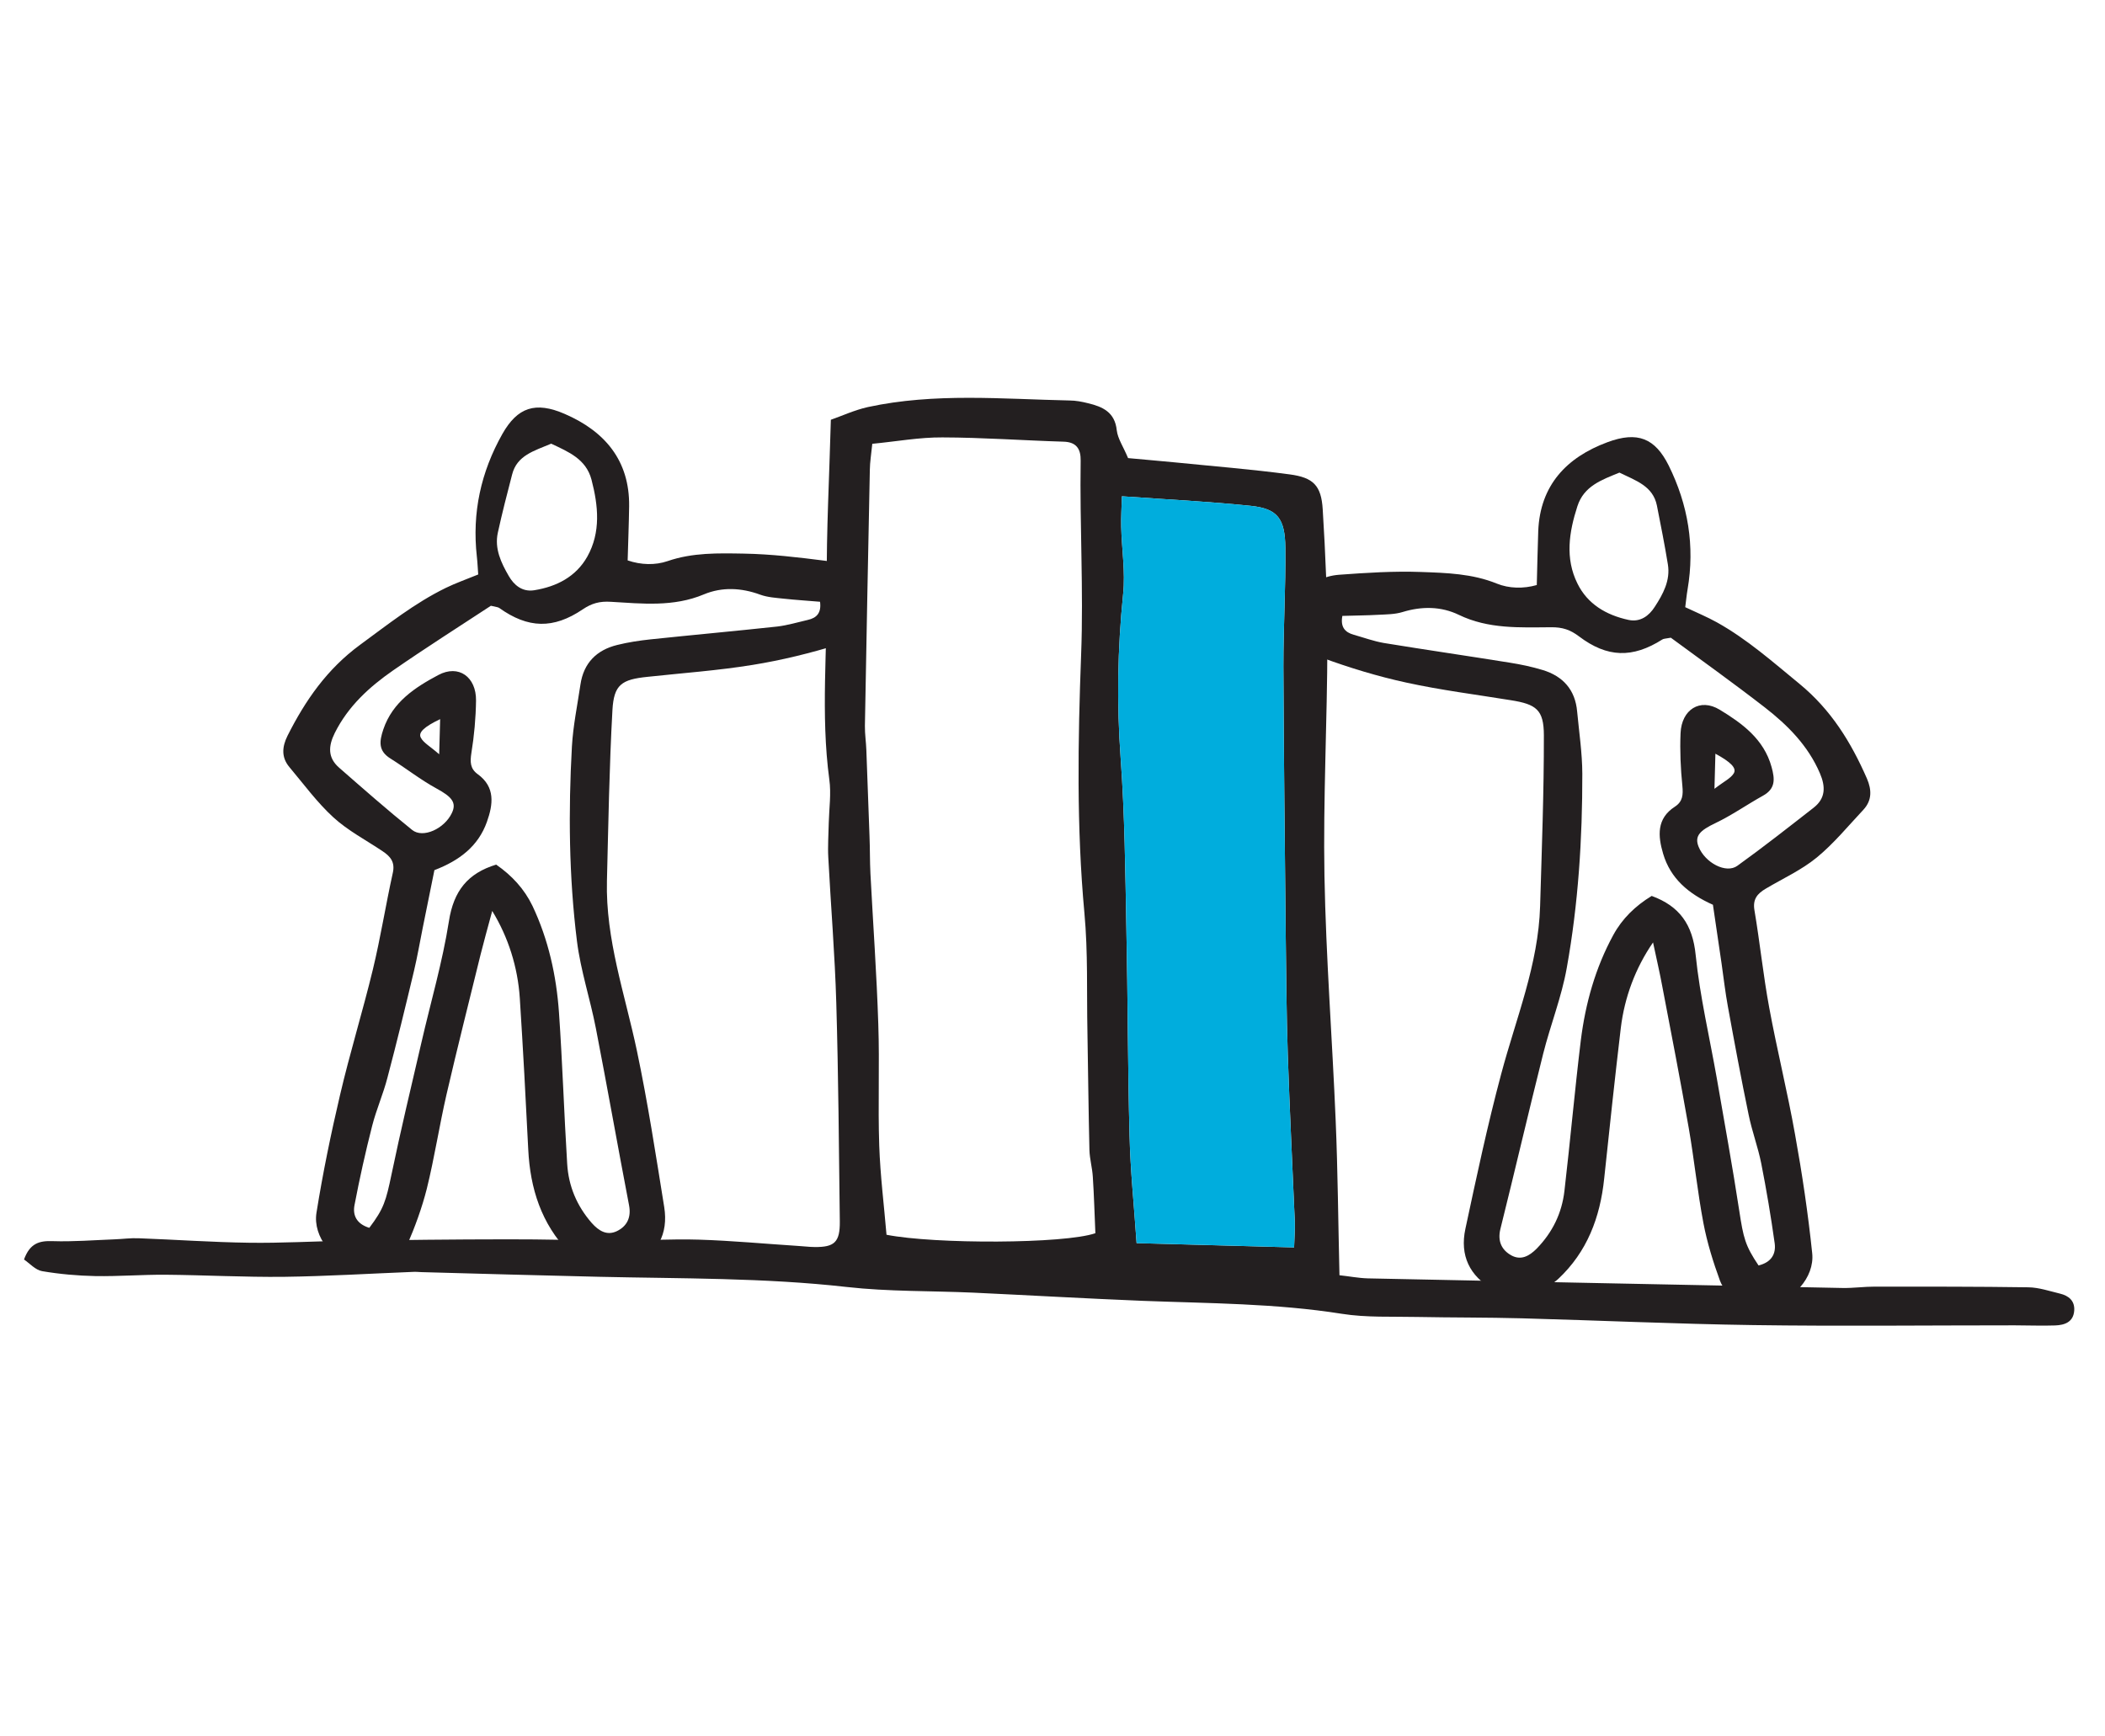 <?xml version="1.0" encoding="utf-8"?>
<!-- Generator: Adobe Illustrator 15.1.0, SVG Export Plug-In . SVG Version: 6.00 Build 0)  -->
<!DOCTYPE svg PUBLIC "-//W3C//DTD SVG 1.1//EN" "http://www.w3.org/Graphics/SVG/1.1/DTD/svg11.dtd">
<svg version="1.1" id="Layer_1" xmlns="http://www.w3.org/2000/svg" xmlns:xlink="http://www.w3.org/1999/xlink" x="0px" y="0px"
	 width="160px" height="132px" viewBox="0 0 160 132" enable-background="new 0 0 160 132" xml:space="preserve">
<path fill="#231F20" d="M156.583,98.34c-0.799-0.192-1.602-0.469-2.404-0.481c-3.879-0.058-7.77-0.051-11.65-0.052
	c-0.822-0.003-1.637,0.116-2.457,0.104c-12.032-0.24-24.073-0.481-36.104-0.731c-0.718-0.02-1.432-0.163-2.156-0.238
	c-0.098-4.083-0.126-7.907-0.287-11.733c-0.257-6.211-0.74-12.419-0.854-18.635c-0.105-5.866,0.214-11.749,0.222-17.621
	c0.009-3.419-0.145-6.831-0.354-10.235c-0.111-1.807-0.709-2.418-2.515-2.656c-2.918-0.391-5.847-0.623-8.766-0.917
	c-1.205-0.118-2.412-0.217-3.514-0.321c-0.354-0.858-0.782-1.467-0.859-2.11c-0.142-1.382-1.074-1.796-2.182-2.061
	c-0.459-0.116-0.938-0.207-1.41-0.209c-5.124-0.109-10.256-0.598-15.329,0.501c-1.025,0.229-1.991,0.681-2.811,0.964
	c-0.121,4.491-0.342,8.448-0.308,12.416c0.054,4.979-0.478,9.959,0.191,14.933c0.15,1.071-0.013,2.18-0.042,3.276
	c-0.016,0.888-0.085,1.782-0.035,2.663c0.193,3.688,0.5,7.367,0.607,11.053c0.162,5.538,0.2,11.072,0.268,16.605
	c0.015,1.568-0.402,1.963-1.932,1.941c-0.405-0.001-0.811-0.062-1.225-0.081c-2.518-0.162-5.041-0.402-7.56-0.479
	c-2.114-0.066-4.223,0.075-6.337,0.066c-2.729-0.009-5.463-0.102-8.203-0.091c-4.097,0.002-8.187,0.051-12.286,0.111
	c-2.457,0.037-4.916,0.186-7.37,0.149c-2.794-0.038-5.592-0.237-8.384-0.341c-0.614-0.027-1.228,0.062-1.843,0.083
	c-1.57,0.06-3.141,0.188-4.696,0.136c-1.01-0.037-1.723,0.159-2.173,1.396c0.427,0.293,0.867,0.797,1.373,0.886
	c1.335,0.226,2.701,0.348,4.05,0.375c1.774,0.029,3.544-0.113,5.309-0.103c3.013,0.026,6.02,0.191,9.032,0.159
	c3.269-0.043,6.541-0.247,9.801-0.375c0.208-0.016,0.415,0.011,0.623,0.017c4.501,0.121,9.001,0.254,13.501,0.355
	c6.285,0.144,12.575,0.067,18.843,0.775c3.182,0.359,6.414,0.287,9.62,0.431c4.3,0.201,8.59,0.449,12.881,0.623
	c5.054,0.194,10.116,0.189,15.138,0.986c1.87,0.295,3.808,0.197,5.714,0.239c2.651,0.052,5.306,0.031,7.966,0.103
	c5.859,0.159,11.716,0.43,17.576,0.515c6.627,0.094,13.256,0.018,19.884,0.019c1.03-0.001,2.049,0.045,3.078,0.008
	c0.72-0.027,1.386-0.255,1.447-1.133C157.711,98.88,157.239,98.499,156.583,98.34 M67.383,93.864
	c-0.185-2.205-0.474-4.488-0.553-6.783c-0.105-3.075,0.034-6.147-0.071-9.219c-0.123-3.819-0.398-7.631-0.597-11.441
	c-0.049-0.954-0.032-1.907-0.071-2.863c-0.074-2.181-0.157-4.355-0.24-6.53c-0.021-0.614-0.118-1.231-0.11-1.845
	c0.119-6.482,0.238-12.975,0.375-19.469c0.006-0.594,0.109-1.196,0.186-1.977c1.837-0.176,3.583-0.499,5.329-0.486
	c3.068,0.007,6.141,0.232,9.207,0.324c1.001,0.027,1.315,0.574,1.303,1.442c-0.077,4.917,0.224,9.815,0.035,14.738
	c-0.245,6.539-0.355,13.106,0.25,19.656c0.277,2.991,0.168,6.01,0.229,9.013c0.05,3.005,0.082,6.009,0.152,9.004
	c0.02,0.682,0.218,1.356,0.257,2.028c0.094,1.418,0.131,2.836,0.195,4.291C80.904,94.562,71.046,94.585,67.383,93.864
	 M98.364,94.826l-11.972-0.325c-0.197-2.884-0.474-5.525-0.536-8.182c-0.14-5.263-0.13-10.521-0.242-15.782
	c-0.081-4.299-0.125-8.615-0.434-12.9c-0.304-4.172-0.237-8.317,0.188-12.477c0.178-1.676-0.107-3.403-0.146-5.112
	c-0.018-0.728,0.029-1.454,0.053-2.321c3.459,0.245,6.637,0.396,9.811,0.728c2.006,0.216,2.59,0.948,2.613,3.187
	c0.031,3.014-0.152,6.02-0.149,9.023c0.026,6.695,0.109,13.391,0.173,20.087c0.038,3.136,0.057,6.28,0.161,9.419
	c0.141,4.231,0.355,8.469,0.534,12.704C98.438,93.47,98.386,94.062,98.364,94.826"/>
<path fill="#00ADDD" d="M98.364,94.826l-11.972-0.325c-0.197-2.884-0.474-5.525-0.536-8.182c-0.14-5.263-0.13-10.521-0.242-15.782
	c-0.081-4.299-0.125-8.615-0.434-12.9c-0.304-4.172-0.237-8.317,0.188-12.477c0.178-1.676-0.107-3.403-0.146-5.112
	c-0.018-0.728,0.029-1.454,0.053-2.321c3.459,0.245,6.637,0.396,9.811,0.728c2.006,0.216,2.59,0.948,2.613,3.187
	c0.031,3.014-0.152,6.02-0.149,9.023c0.026,6.695,0.109,13.391,0.173,20.087c0.038,3.136,0.057,6.28,0.161,9.419
	c0.141,4.231,0.355,8.469,0.534,12.704C98.438,93.47,98.386,94.062,98.364,94.826"/>
<path fill="#231F20" d="M65.463,44.516c-0.572-1.195-1.549-1.732-2.725-1.886c-2.06-0.263-4.131-0.509-6.198-0.545
	c-1.935-0.034-3.887-0.087-5.794,0.569c-0.943,0.323-2.019,0.295-3.038-0.053c0.039-1.444,0.093-2.775,0.112-4.105
	c0.047-3.502-1.867-5.715-4.881-7.024c-2.258-0.986-3.612-0.495-4.752,1.513c-1.637,2.903-2.315,6-1.942,9.323
	c0.054,0.465,0.069,0.937,0.104,1.363c-0.907,0.372-1.708,0.651-2.464,1.02c-2.363,1.153-4.399,2.778-6.518,4.328
	c-2.515,1.848-4.156,4.22-5.513,6.913c-0.419,0.847-0.479,1.639,0.143,2.382c1.088,1.294,2.099,2.681,3.343,3.82
	c1.105,1.012,2.483,1.729,3.745,2.577c0.603,0.402,0.96,0.837,0.768,1.663c-0.539,2.432-0.926,4.904-1.511,7.323
	c-0.775,3.199-1.749,6.346-2.496,9.544c-0.694,2.955-1.312,5.951-1.791,8.951c-0.295,1.84,1.296,3.744,3.119,4.096
	c1.474,0.277,3.229-0.393,3.764-1.626c0.604-1.39,1.135-2.84,1.505-4.303c0.583-2.362,0.951-4.79,1.497-7.162
	c0.823-3.558,1.722-7.103,2.592-10.647c0.244-0.976,0.515-1.94,0.882-3.301c1.229,2.008,1.942,4.283,2.096,6.63
	c0.246,3.83,0.453,7.67,0.642,11.508c0.146,2.96,0.99,5.626,3.092,7.808c1.158,1.201,3.58,1.701,4.901,1.039
	c1.818-0.905,2.671-2.42,2.341-4.479c-0.64-3.973-1.249-7.955-2.077-11.886c-0.904-4.283-2.387-8.459-2.276-12.912
	c0.109-4.33,0.178-8.662,0.418-12.979c0.109-1.943,0.705-2.323,2.655-2.525c2.662-0.288,5.348-0.478,7.994-0.907
	c2.219-0.357,4.414-0.9,6.557-1.56C65.669,48.384,66.319,46.324,65.463,44.516 M37.841,40.491c0.323-1.483,0.703-2.954,1.084-4.417
	c0.369-1.463,1.672-1.796,2.971-2.347c1.333,0.63,2.641,1.167,3.061,2.726c0.522,1.998,0.722,4.004-0.318,5.864
	c-0.863,1.526-2.328,2.278-4.036,2.553c-0.92,0.146-1.547-0.41-1.935-1.089C38.09,42.783,37.573,41.704,37.841,40.491
	 M61.398,47.126c-0.77,0.177-1.541,0.411-2.326,0.503c-3.21,0.347-6.43,0.638-9.639,0.976c-0.844,0.091-1.696,0.219-2.514,0.423
	c-1.568,0.383-2.558,1.367-2.8,3.012c-0.231,1.561-0.557,3.128-0.648,4.703c-0.274,4.941-0.229,9.89,0.384,14.806
	c0.279,2.226,1.005,4.398,1.435,6.61c0.87,4.481,1.664,8.985,2.524,13.465c0.181,0.949-0.176,1.603-0.931,1.968
	c-0.738,0.349-1.351,0.002-1.91-0.628c-1.135-1.306-1.756-2.795-1.861-4.478c-0.237-3.831-0.358-7.678-0.624-11.508
	c-0.197-2.811-0.803-5.556-2.017-8.119c-0.618-1.28-1.562-2.306-2.758-3.133c-2.16,0.658-3.234,1.999-3.591,4.303
	c-0.49,3.121-1.395,6.186-2.101,9.271c-0.771,3.321-1.568,6.643-2.262,9.976c-0.423,2.019-0.581,2.6-1.688,4.062
	c-0.982-0.301-1.276-0.971-1.123-1.739c0.385-2.021,0.835-4.036,1.343-6.026c0.316-1.236,0.84-2.413,1.156-3.641
	c0.715-2.7,1.375-5.419,2.024-8.141c0.255-1.069,0.436-2.151,0.655-3.23c0.294-1.483,0.6-2.968,0.893-4.414
	c1.908-0.731,3.335-1.825,3.99-3.668c0.469-1.318,0.657-2.644-0.695-3.625c-0.583-0.422-0.588-0.933-0.485-1.609
	c0.214-1.316,0.336-2.663,0.354-3.994c0.019-1.785-1.313-2.765-2.866-1.938c-1.753,0.935-3.473,2.041-4.181,4.135
	c-0.308,0.918-0.393,1.633,0.545,2.216c1.179,0.739,2.278,1.61,3.498,2.276c1.153,0.626,1.548,1.071,1.167,1.864
	c-0.562,1.193-2.196,1.95-3.019,1.287c-1.894-1.524-3.72-3.132-5.547-4.73c-0.875-0.76-0.833-1.637-0.333-2.643
	c1.019-2.041,2.634-3.506,4.443-4.762c2.493-1.726,5.057-3.354,7.423-4.907c0.402,0.096,0.544,0.102,0.637,0.169
	c2.186,1.56,4.111,1.613,6.342,0.105c0.673-0.454,1.283-0.636,2.168-0.573c2.347,0.138,4.738,0.402,7.04-0.566
	c1.375-0.575,2.848-0.508,4.286,0.023c0.561,0.203,1.193,0.24,1.795,0.304c0.903,0.099,1.809,0.152,2.75,0.234
	C62.442,46.587,62.082,46.975,61.398,47.126 M33.455,54.668l-0.073,2.67c-0.701-0.613-1.184-0.863-1.392-1.255
	C31.764,55.68,32.258,55.24,33.455,54.668"/>
<path fill="#231F20" d="M141.904,59.183c-1.211-2.762-2.72-5.221-5.13-7.201c-2.024-1.661-3.979-3.395-6.276-4.674
	c-0.734-0.407-1.51-0.73-2.404-1.151c0.058-0.423,0.099-0.895,0.178-1.354c0.562-3.3,0.041-6.43-1.435-9.414
	c-1.03-2.067-2.356-2.633-4.664-1.77c-3.08,1.144-5.111,3.25-5.252,6.75c-0.047,1.331-0.072,2.662-0.111,4.105
	c-1.028,0.292-2.113,0.264-3.039-0.111c-1.868-0.759-3.82-0.812-5.753-0.882c-2.066-0.076-4.147,0.058-6.22,0.21
	c-1.182,0.09-2.187,0.572-2.812,1.736c-0.955,1.759-0.426,3.85,1.453,4.553c2.104,0.773,4.275,1.437,6.463,1.911
	c2.618,0.573,5.292,0.908,7.942,1.339c1.927,0.307,2.501,0.719,2.505,2.666c0.007,4.324-0.159,8.653-0.286,12.983
	c-0.129,4.452-1.836,8.542-2.96,12.771c-1.04,3.882-1.875,7.824-2.718,11.757c-0.441,2.037,0.328,3.596,2.086,4.6
	c1.282,0.73,3.729,0.363,4.958-0.774c2.209-2.063,3.195-4.682,3.503-7.629c0.404-3.821,0.812-7.644,1.264-11.455
	c0.28-2.335,1.114-4.568,2.451-6.507c0.293,1.378,0.522,2.356,0.703,3.344c0.687,3.588,1.383,7.175,2.012,10.771
	c0.417,2.398,0.662,4.841,1.116,7.233c0.282,1.481,0.741,2.956,1.261,4.378c0.466,1.259,2.182,2.022,3.67,1.828
	c1.839-0.253,3.53-2.068,3.336-3.924c-0.315-3.021-0.763-6.043-1.304-9.032c-0.574-3.235-1.374-6.431-1.968-9.665
	c-0.453-2.448-0.705-4.94-1.121-7.395c-0.137-0.836,0.232-1.25,0.856-1.621c1.305-0.776,2.719-1.417,3.879-2.368
	c1.304-1.07,2.389-2.401,3.545-3.632C142.292,60.845,142.276,60.052,141.904,59.183 M119.897,38.484
	c0.495-1.535,1.829-2,3.196-2.557c1.267,0.619,2.548,1.023,2.848,2.504c0.291,1.481,0.59,2.972,0.833,4.47
	c0.203,1.223-0.372,2.273-1.003,3.238c-0.424,0.66-1.08,1.18-1.991,0.985c-1.689-0.366-3.112-1.198-3.881-2.768
	C118.95,42.444,119.26,40.45,119.897,38.484 M137.859,61.396c-1.92,1.497-3.831,3.002-5.805,4.421
	c-0.855,0.618-2.449-0.226-2.944-1.448c-0.327-0.812,0.091-1.235,1.276-1.797c1.253-0.598,2.399-1.408,3.615-2.083
	c0.959-0.532,0.913-1.25,0.655-2.183c-0.585-2.131-2.252-3.328-3.942-4.355c-1.505-0.912-2.898-0.003-2.975,1.779
	c-0.057,1.33,0.002,2.681,0.137,4.007c0.065,0.681,0.032,1.19-0.562,1.581c-1.413,0.906-1.298,2.239-0.9,3.582
	c0.554,1.875,1.92,3.045,3.785,3.879c0.216,1.46,0.438,2.957,0.655,4.455c0.158,1.092,0.279,2.18,0.478,3.261
	c0.501,2.752,1.012,5.505,1.579,8.238c0.251,1.245,0.708,2.447,0.958,3.699c0.398,2.013,0.739,4.052,1.025,6.089
	c0.102,0.778-0.228,1.431-1.227,1.677c-1.026-1.521-1.151-2.108-1.465-4.147c-0.513-3.364-1.13-6.725-1.709-10.083
	c-0.549-3.12-1.285-6.228-1.606-9.371c-0.23-2.318-1.23-3.716-3.343-4.49c-1.248,0.759-2.247,1.732-2.922,2.978
	c-1.362,2.496-2.115,5.204-2.465,7.999c-0.463,3.812-0.802,7.644-1.246,11.457c-0.196,1.676-0.897,3.129-2.101,4.371
	c-0.592,0.597-1.215,0.91-1.931,0.522c-0.735-0.406-1.066-1.077-0.833-2.015c1.103-4.426,2.138-8.884,3.249-13.31
	c0.55-2.186,1.401-4.315,1.793-6.523c0.877-4.875,1.19-9.815,1.183-14.763c-0.005-1.577-0.245-3.16-0.393-4.731
	c-0.143-1.657-1.079-2.692-2.623-3.159c-0.814-0.248-1.649-0.423-2.497-0.558c-3.185-0.512-6.384-0.975-9.571-1.496
	c-0.779-0.135-1.528-0.411-2.296-0.628c-0.674-0.189-1.013-0.595-0.859-1.431c0.946-0.032,1.862-0.034,2.771-0.086
	c0.604-0.031,1.228-0.032,1.798-0.206c1.467-0.452,2.94-0.439,4.281,0.21c2.256,1.092,4.647,0.958,7,0.945
	c0.896-0.013,1.485,0.201,2.134,0.691c2.146,1.625,4.071,1.676,6.338,0.238c0.097-0.064,0.238-0.061,0.646-0.134
	c2.278,1.676,4.75,3.443,7.146,5.301c1.739,1.352,3.282,2.903,4.181,4.995C138.771,59.805,138.766,60.685,137.859,61.396
	 M130.315,59.964l0.072-2.669c1.174,0.636,1.633,1.101,1.396,1.492C131.556,59.166,131.059,59.389,130.315,59.964"/>
</svg>
